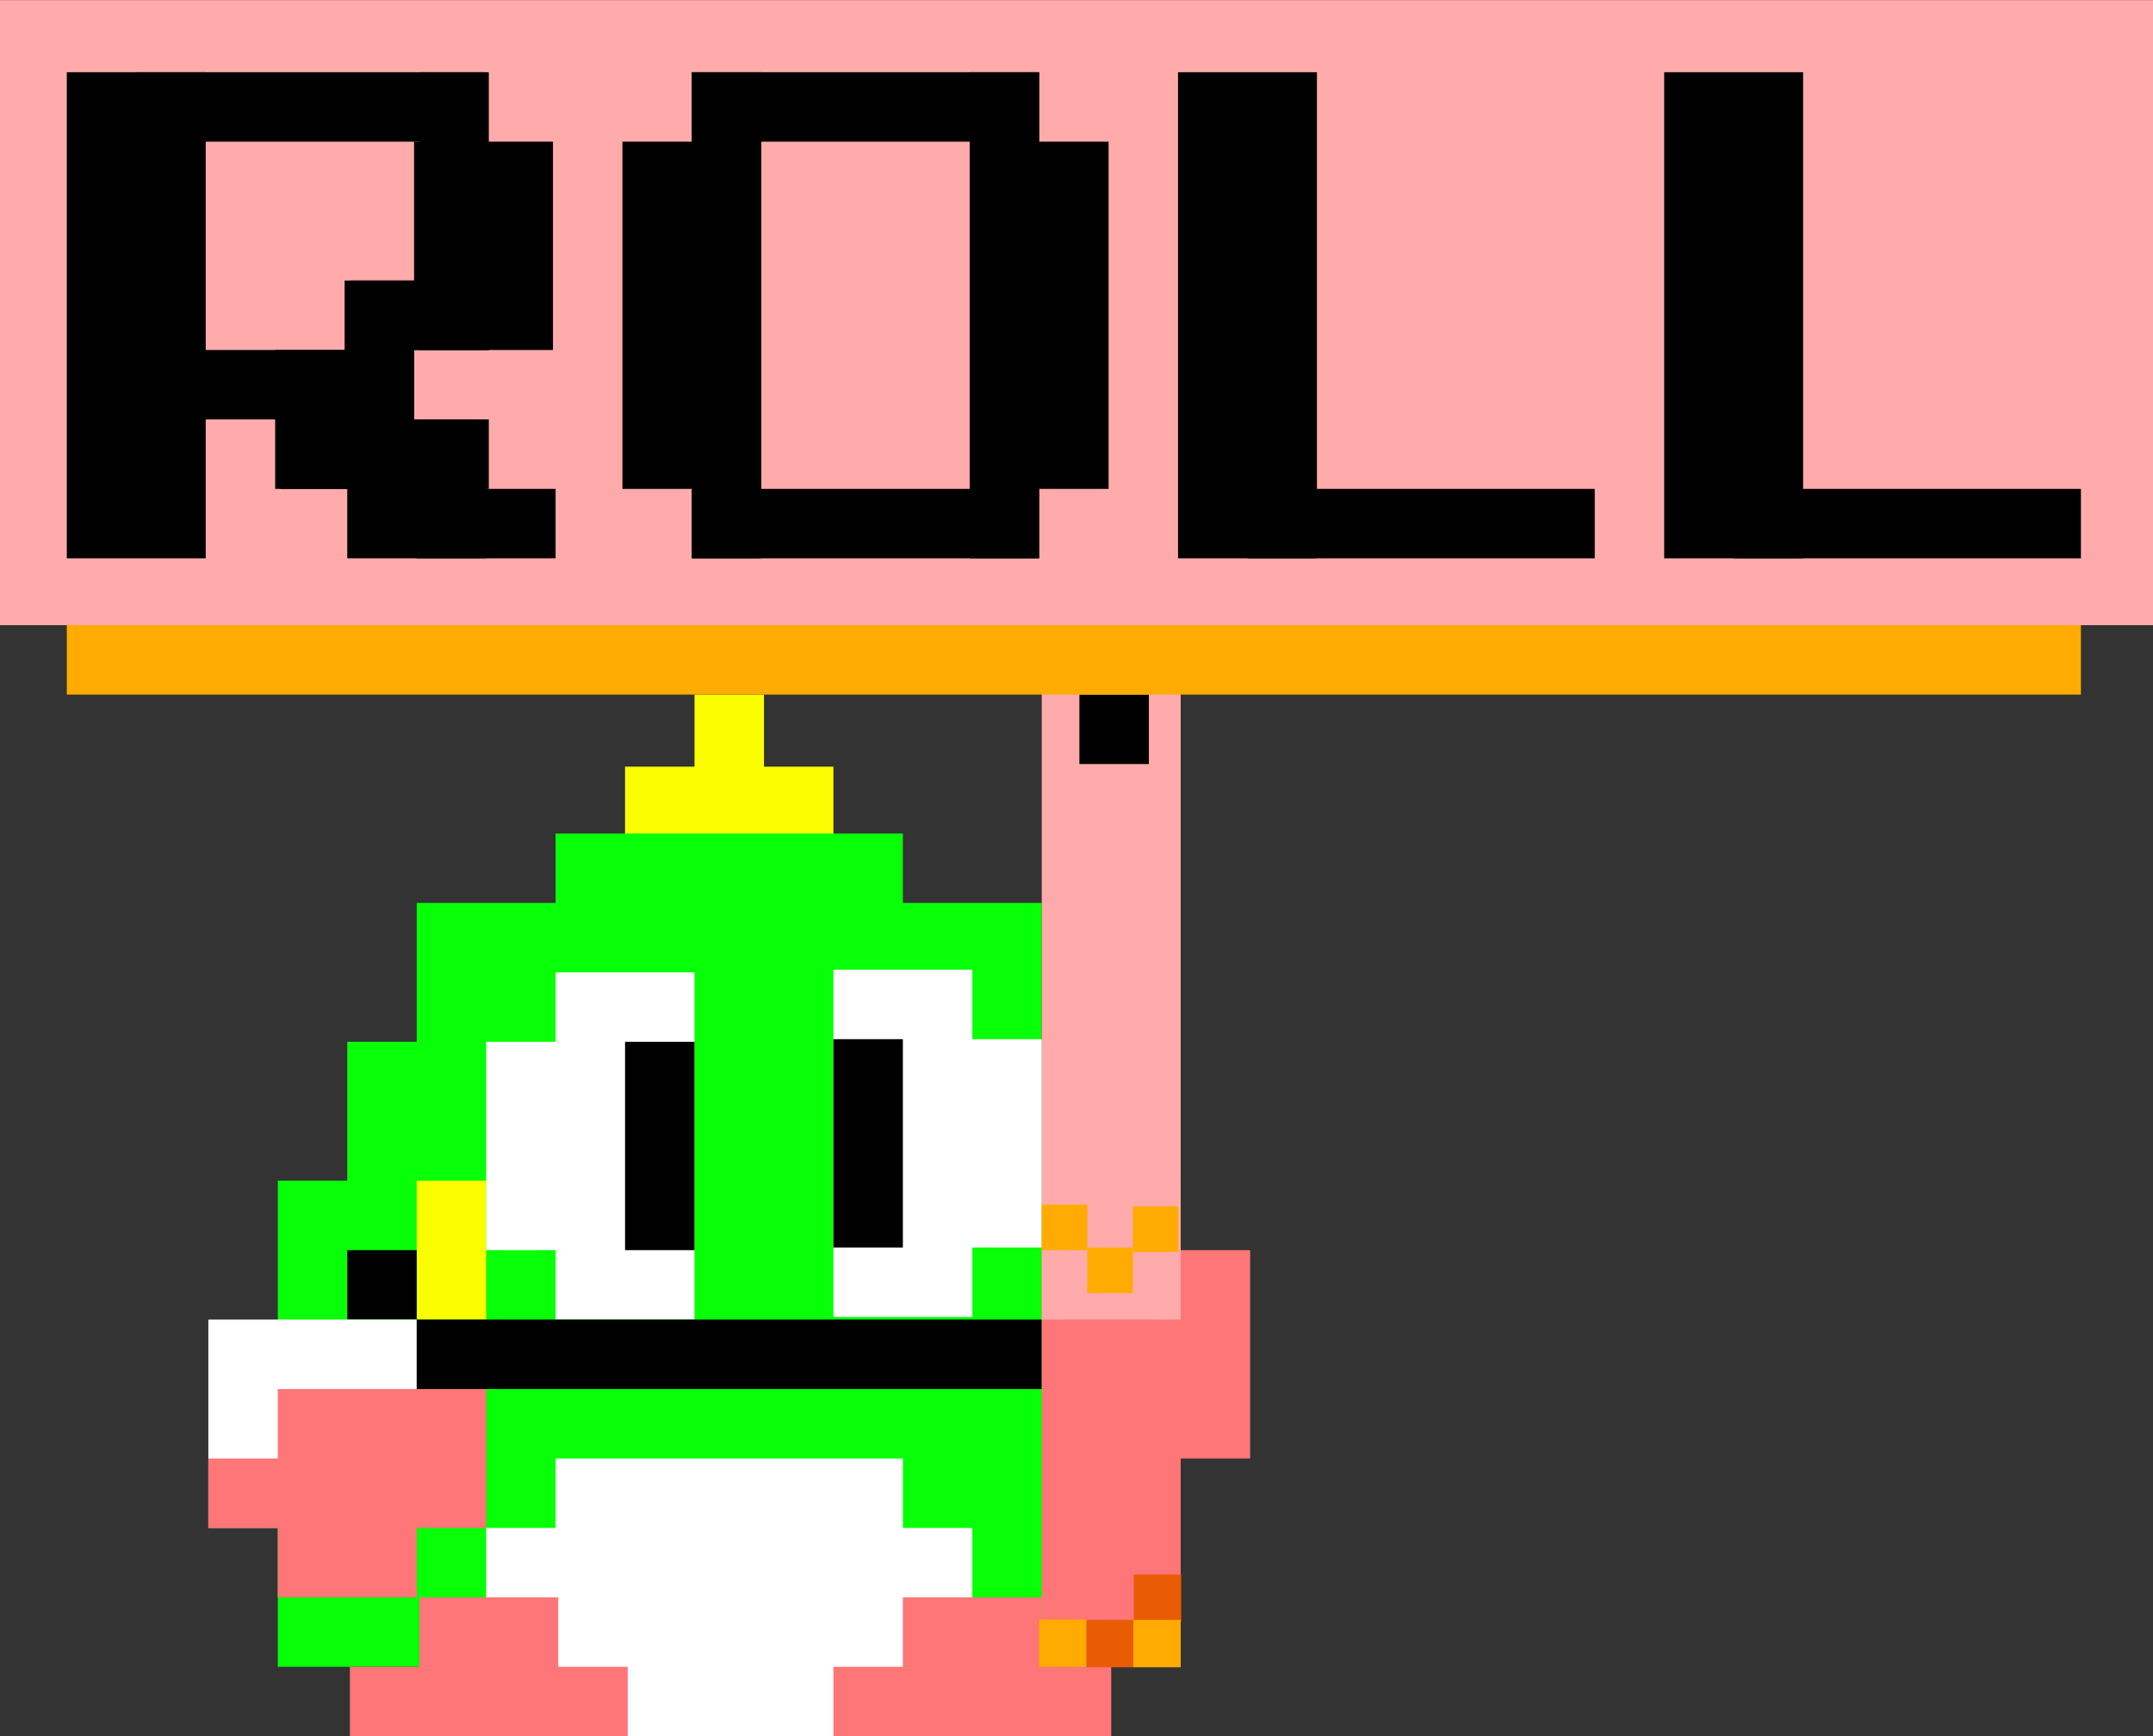 <svg width="31" height="25" xmlns="http://www.w3.org/2000/svg">
 <rect width="100%" height="100%" fill="#333333" stroke="none"/>
 <g id="Layer_1">
  <title>Layer 1</title>
  <g id="svg_30">
   <rect fill="#fbfe00" stroke="#000" stroke-width="0" x="9" y="11.04" width="3" height="2" id="svg_5"/>
   <rect fill="#fbfe00" stroke="#000" stroke-width="0" x="10" y="10.002" width="1" height="2" id="svg_6"/>
  </g>
  <g id="svg_47">
   <rect fill="#07ff07" stroke="#000" stroke-width="0" x="8" y="12.002" width="5" height="2" id="svg_9"/>
   <rect fill="#07ff07" stroke="#000" stroke-width="0" x="6" y="13.002" width="9" height="3" id="svg_10"/>
   <rect fill="#07ff07" stroke="#000" stroke-width="0" x="5" y="15.002" width="11" height="3" id="svg_11"/>
   <rect fill="#07ff07" stroke="#000" stroke-width="0" x="4" y="17.002" width="13" height="7" id="svg_12"/>
  </g>
  <rect fill="#fbfe00" stroke="#000" stroke-width="0" x="6" y="17.002" width="1" height="2" id="svg_13"/>
  <rect fill="#000000" stroke="#000" stroke-width="0" x="5" y="18.002" width="1" height="1" id="svg_14"/>
  <g id="svg_46">
   <g id="svg_44">
    <rect fill="#ffffff" stroke="#000" stroke-width="0" x="7" y="22.002" width="7" height="3" id="svg_42"/>
    <rect fill="#ffffff" stroke="#000" stroke-width="0" x="8" y="21.002" width="5" height="2" id="svg_43"/>
   </g>
   <g id="svg_45">
    <g id="svg_38">
     <rect fill="#fe7677" stroke="#000" stroke-width="0" x="6.038" y="23.002" width="2" height="2" id="svg_36"/>
     <rect fill="#fe7677" stroke="#000" stroke-width="0" x="5.038" y="24.002" width="4" height="1" id="svg_37"/>
    </g>
    <g id="svg_41">
     <rect fill="#fe7677" stroke="#000" stroke-width="0" x="13" y="23.002" width="2" height="2" id="svg_39"/>
     <rect fill="#fe7677" stroke="#000" stroke-width="0" x="12" y="24.002" width="4" height="1" id="svg_40"/>
    </g>
   </g>
  </g>
  <g id="svg_49">
   <g id="svg_26">
    <rect fill="#ffffff" stroke="#000" stroke-width="0" x="8" y="14.002" width="2" height="5" id="svg_15"/>
    <rect fill="#ffffff" stroke="#000" stroke-width="0" x="7" y="15.002" width="2" height="3" id="svg_16"/>
    <rect fill="#000000" stroke="#000" stroke-width="0" x="9" y="15.002" width="1" height="3" id="svg_22"/>
   </g>
   <g id="svg_27">
    <rect transform="rotate(-180 13 16.464)" fill="#ffffff" stroke="#000" stroke-width="0" x="12" y="13.964" width="2" height="5" id="svg_19"/>
    <rect transform="rotate(-180 14 16.464)" fill="#ffffff" stroke="#000" stroke-width="0" x="13" y="14.964" width="2" height="3" id="svg_20"/>
    <rect fill="#000000" stroke="#000" stroke-width="0" x="12" y="14.964" width="1" height="3" id="svg_23"/>
   </g>
  </g>
  <g id="svg_51">
   <rect fill="#ffffff" stroke="#000" stroke-width="0" x="3" y="19.002" width="3" height="3" id="svg_29"/>
   <g id="svg_50">
    <rect fill="#fe7677" stroke="#000" stroke-width="0" x="4" y="21.002" width="2" height="2" id="svg_35"/>
    <rect fill="#fe7677" stroke="#000" stroke-width="0" x="4" y="20.002" width="3" height="2" id="svg_31"/>
   </g>
  </g>
  <rect fill="#000000" stroke="#000" stroke-width="0" x="6" y="19.002" width="9" height="1" id="svg_28"/>
  <rect fill="#fe7677" stroke="#000" stroke-width="0" x="3" y="21.002" width="2" height="1" id="svg_32"/>
  <rect fill="#fe7677" stroke-width="0" x="15" y="18.002" width="2" height="6" id="svg_54" stroke="#000"/>
  <rect fill="#fe7677" stroke="#000" stroke-width="0" x="16" y="18.002" width="2" height="3" id="svg_55"/>
  <g id="svg_105">
   <g id="svg_103">
    <rect fill="#ffabab" stroke="#000" stroke-width="0" x="15" y="9.002" width="2" height="10" id="svg_3"/>
    <g id="svg_67" stroke="null">
     <rect fill="#ffab01" stroke-width="0" x="14.962" y="23.32" width="0.682" height="0.682" id="svg_61" stroke="#000"/>
     <rect fill="#ea5b05" stroke-width="0" x="16.325" y="22.672" width="0.682" height="0.682" id="svg_62" stroke="#000"/>
     <rect fill="#ea5b05" stroke-width="0" x="15.643" y="23.327" width="0.682" height="0.682" id="svg_63" stroke="#000"/>
     <rect fill="#ffab01" stroke-width="0" x="16.318" y="23.327" width="0.682" height="0.682" id="svg_65" stroke="#000"/>
    </g>
    <g id="svg_68">
     <rect fill="#ffab01" stroke-width="0" x="15" y="17.346" width="0.656" height="0.656" id="svg_57" stroke="#000"/>
     <rect fill="#ffab01" stroke-width="0" x="16.312" y="17.371" width="0.656" height="0.656" id="svg_58" stroke="#000"/>
     <rect fill="#ffab01" stroke-width="0" x="15.656" y="17.964" width="0.656" height="0.656" id="svg_59" stroke="#000"/>
    </g>
    <rect fill="#000000" stroke="#000" stroke-width="0" x="15.542" y="10.002" width="1" height="1" id="svg_4"/>
   </g>
   <rect fill="#ffab01" stroke="#000" stroke-width="0" x="0.962" y="8.002" width="29" height="2" id="svg_2"/>
   <rect fill="#ffabab" stroke="#000" stroke-width="0" width="31" height="9" id="svg_1" y="0.002" x="0"/>
   <g id="svg_101">
    <g id="svg_82">
     <g id="svg_81">
      <rect fill="#000000" stroke="#000" stroke-width="0" x="0.962" y="1.04" width="2" height="7" id="svg_69"/>
      <rect fill="#000000" stroke="#000" stroke-width="0" x="1.962" y="1.04" width="5" height="1" id="svg_70"/>
      <rect fill="#000000" stroke="#000" stroke-width="0" x="5.962" y="2.04" width="2" height="3" id="svg_72"/>
      <rect fill="#000000" stroke="#000" stroke-width="0" x="4.962" y="4.04" width="1" height="3" id="svg_74"/>
      <rect fill="#000000" stroke="#000" stroke-width="0" x="1.962" y="5.04" width="4" height="1" id="svg_75"/>
      <rect fill="#000000" stroke="#000" stroke-width="0" x="5" y="6.04" width="2" height="2" id="svg_78"/>
      <rect fill="#000000" stroke="#000" stroke-width="0" x="6" y="7.04" width="2" height="1" id="svg_79"/>
      <rect fill="#000000" stroke="#000" stroke-width="0" x="3.962" y="5.04" width="2" height="2" id="svg_80"/>
     </g>
     <rect fill="#000000" stroke-width="0" x="6.038" y="1.04" width="1" height="4" id="svg_71" stroke="#000"/>
     <rect fill="#000000" stroke="#000" stroke-width="0" x="5.038" y="4.04" width="2" height="1" id="svg_73"/>
     <rect fill="#000000" stroke="#000" stroke-width="0" x="4.038" y="6.04" width="3" height="1" id="svg_77"/>
    </g>
    <g id="svg_94">
     <g id="svg_89">
      <rect fill="#000000" stroke="#000" stroke-width="0" x="8.962" y="2.04" width="2" height="5" id="svg_83"/>
      <rect fill="#000000" stroke="#000" stroke-width="0" x="9.962" y="1.04" width="1" height="7" id="svg_84"/>
      <rect fill="#000000" stroke="#000" stroke-width="0" x="9.962" y="1.04" width="5" height="1" id="svg_85"/>
     </g>
     <g transform="rotate(-180 12.962 4.54)" id="svg_93">
      <rect fill="#000000" stroke="#000" stroke-width="0" x="9.962" y="2.04" width="2" height="5" id="svg_90"/>
      <rect fill="#000000" stroke="#000" stroke-width="0" x="10.962" y="1.04" width="1" height="7" id="svg_91"/>
      <rect fill="#000000" stroke="#000" stroke-width="0" x="10.962" y="1.04" width="5" height="1" id="svg_92"/>
     </g>
    </g>
    <g id="svg_97">
     <rect fill="#000000" stroke="#000" stroke-width="0" x="16.962" y="1.04" width="2" height="7" id="svg_95"/>
     <rect fill="#000000" stroke="#000" stroke-width="0" x="17.962" y="7.04" width="5" height="1" id="svg_96"/>
    </g>
    <g id="svg_100">
     <rect fill="#000000" stroke="#000" stroke-width="0" x="23.962" y="1.04" width="2" height="7" id="svg_98"/>
     <rect fill="#000000" stroke="#000" stroke-width="0" x="24.962" y="7.04" width="5" height="1" id="svg_99"/>
    </g>
   </g>
  </g>
 </g>

</svg>